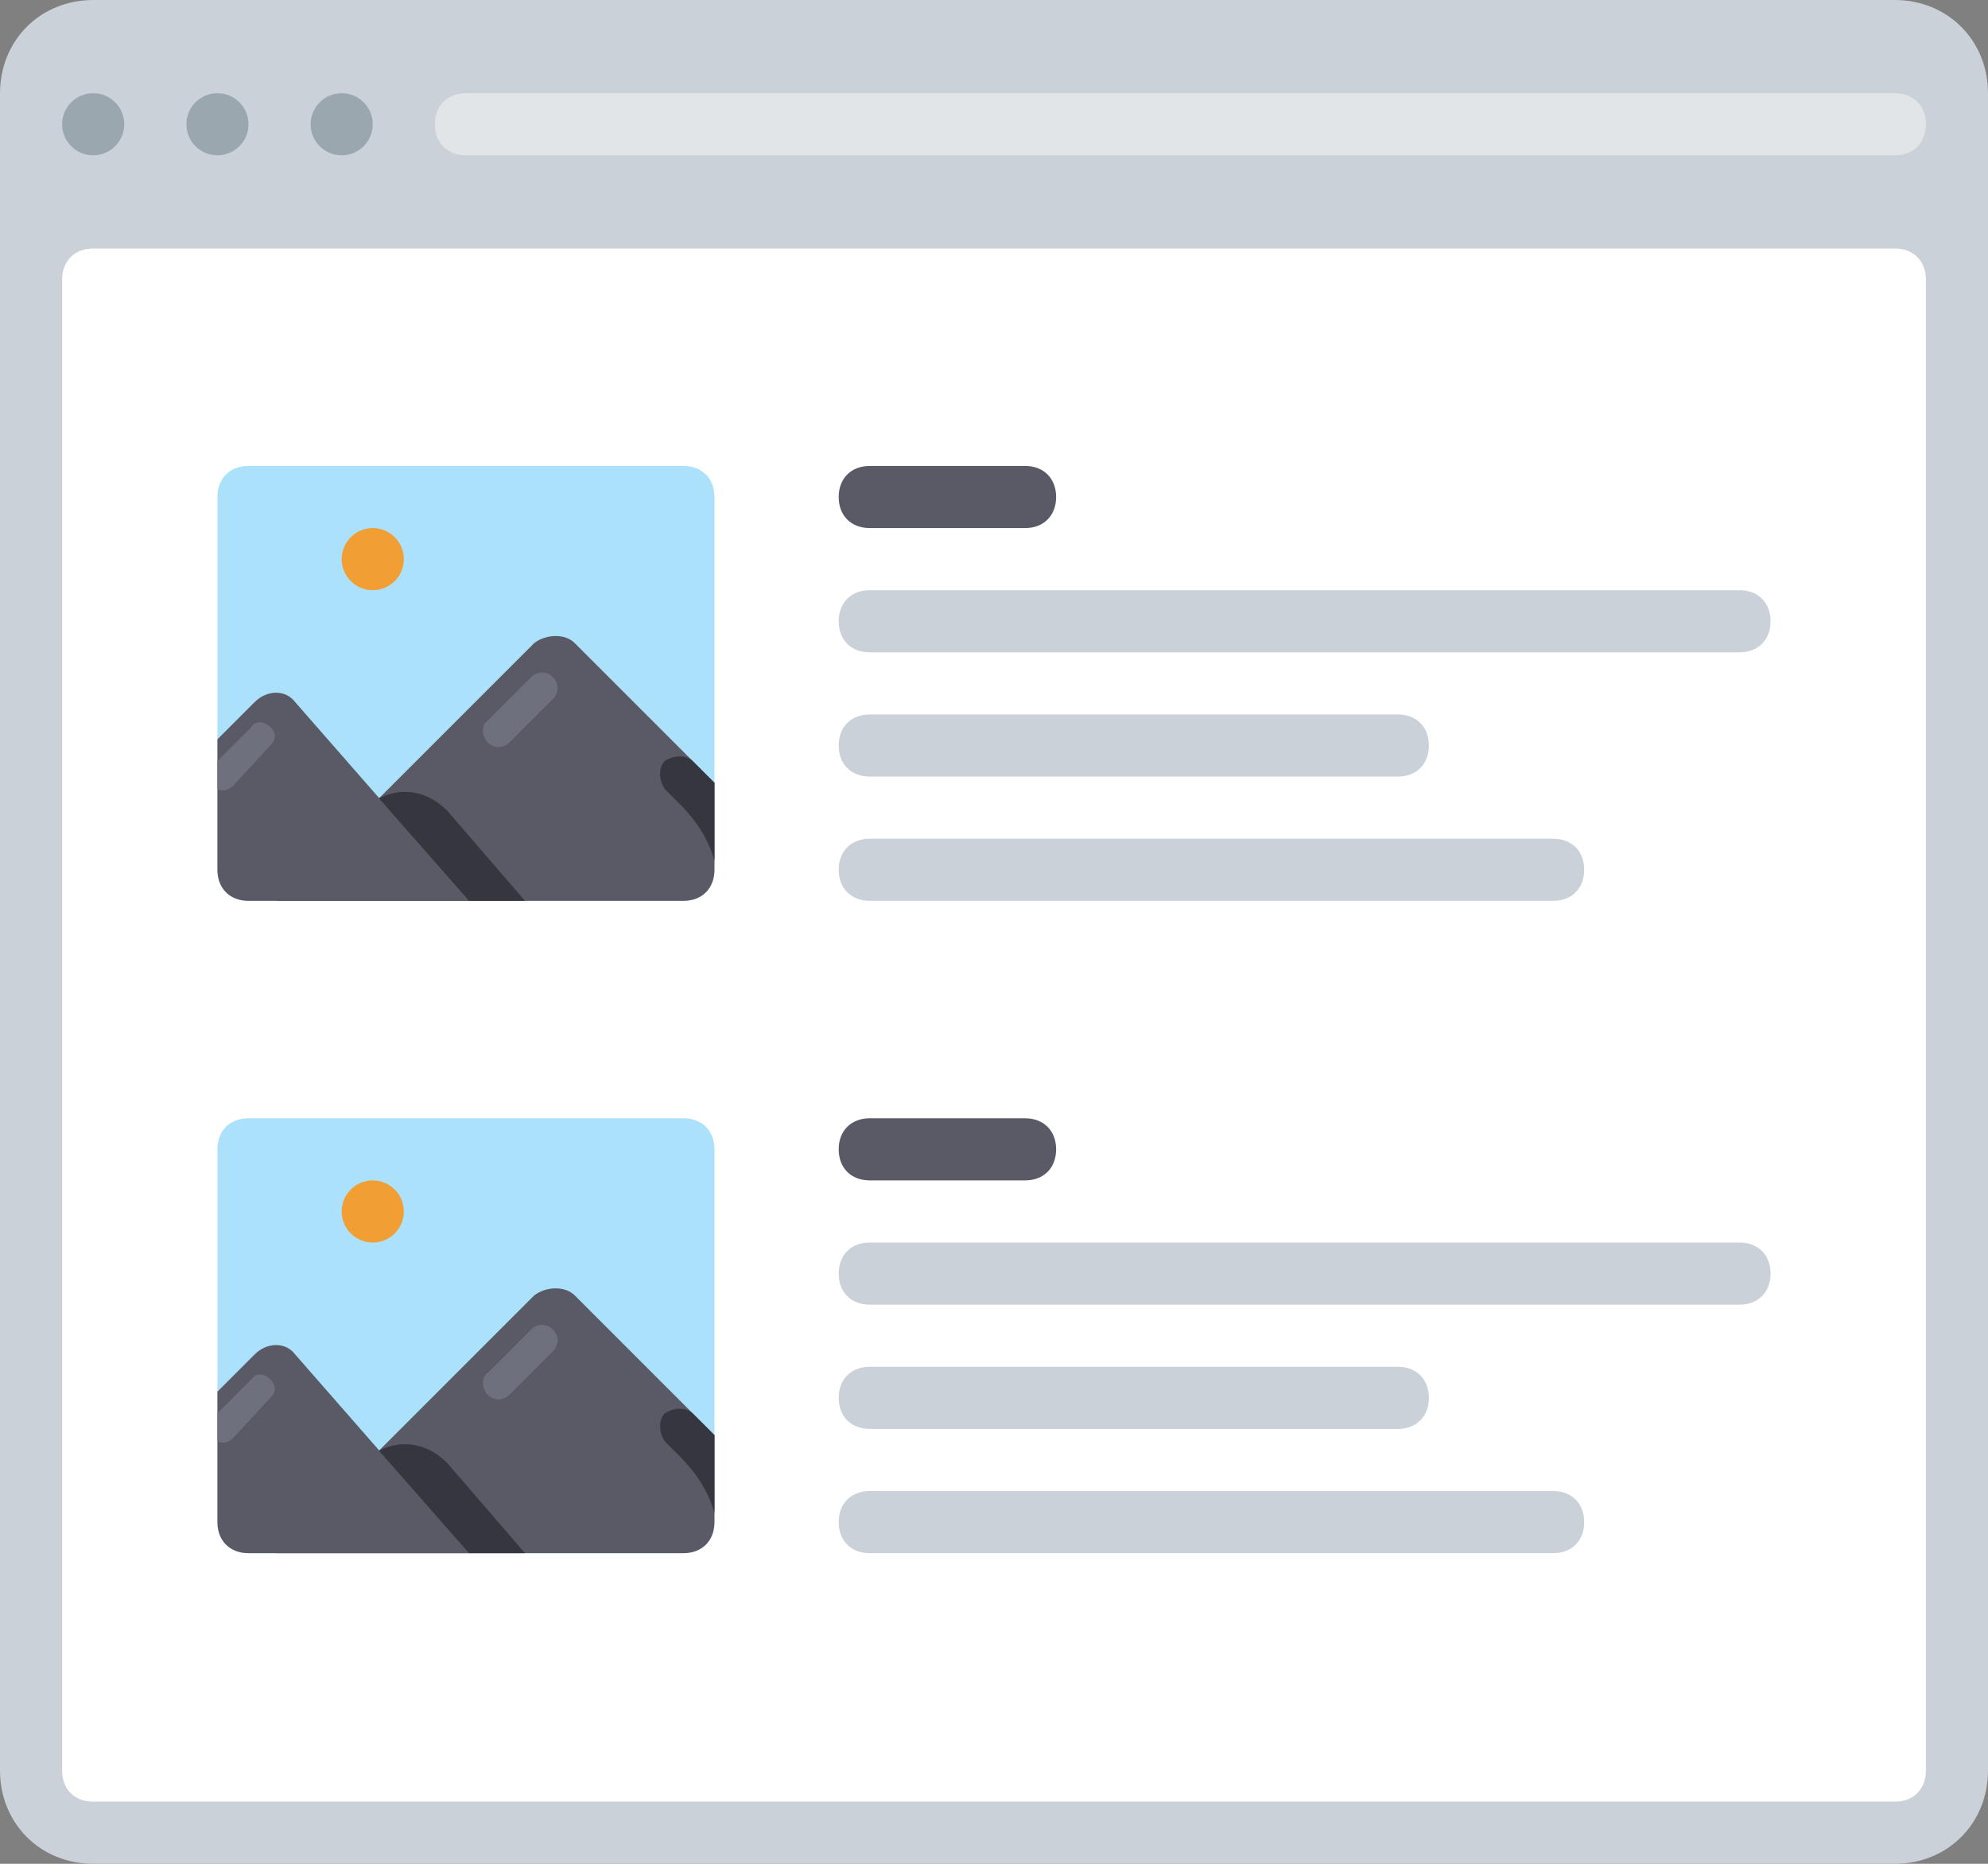 <?xml version="1.0" encoding="utf-8"?>
<!-- Generator: Adobe Illustrator 21.0.0, SVG Export Plug-In . SVG Version: 6.00 Build 0)  -->
<svg version="1.1" id="Layer_1" xmlns="http://www.w3.org/2000/svg" xmlns:xlink="http://www.w3.org/1999/xlink" x="0px" y="0px"
	 viewBox="0 0 64 60" style="enable-background:new 0 0 64 60;" xml:space="preserve">
<rect x="0" y="0" width="64" height="60" fill="#808080" stroke="none"/>
<style type="text/css">
	.st0{fill:#CAD1D8;}
	.st1{fill:#9BA7AF;}
	.st2{fill:#FFFFFF;}
	.st3{fill:#E2E5E7;}
	.st4{fill:#595A66;}
	.st5{fill:#ABE1FA;}
	.st6{fill:#6F707E;}
	.st7{fill:#3BB54A;}
	.st8{fill:#0E9347;}
	.st9{fill:#517CBE;}
	.st10{fill:#65CCEF;}
	.st11{fill:#EE2C39;}
	.st12{fill:#CC202C;}
	.st13{fill:#F16351;}
	.st14{fill:#DDDFE1;}
	.st15{fill:#89C763;}
	.st16{fill:#3689C9;}
	.st17{fill:#1B6FAB;}
	.st18{fill:#4C9FD7;}
	.st19{fill:#FDBA4D;}
	.st20{fill:#F19F36;}
	.st21{fill:#F19F35;}
	.st22{fill:#FFFFFF;stroke:#595A66;stroke-width:2;stroke-miterlimit:10;}
	.st23{fill:#1A70AC;}
	.st24{fill:#35363E;}
</style>
<g>
	<path class="st0" d="M0,57V3c0-1.7,1.3-3,3-3h58c1.7,0,3,1.3,3,3v54c0,1.7-1.3,3-3,3H3C1.3,60,0,58.7,0,57z"/>
	<circle class="st1" cx="3" cy="4" r="1"/>
	<circle class="st1" cx="7" cy="4" r="1"/>
	<circle class="st1" cx="11" cy="4" r="1"/>
	<path class="st2" d="M3,8h58c0.6,0,1,0.4,1,1v48c0,0.6-0.4,1-1,1H3c-0.6,0-1-0.4-1-1V9C2,8.4,2.4,8,3,8z"/>
	<path class="st3" d="M61,5H15c-0.6,0-1-0.4-1-1v0c0-0.6,0.4-1,1-1h46c0.6,0,1,0.4,1,1v0C62,4.6,61.6,5,61,5z"/>
	<path class="st0" d="M56,21H28c-0.6,0-1-0.4-1-1v0c0-0.6,0.4-1,1-1h28c0.6,0,1,0.4,1,1v0C57,20.6,56.6,21,56,21z"/>
	<path class="st0" d="M50,29H28c-0.6,0-1-0.4-1-1v0c0-0.6,0.4-1,1-1h22c0.6,0,1,0.4,1,1v0C51,28.6,50.6,29,50,29z"/>
	<path class="st0" d="M45,25H28c-0.6,0-1-0.4-1-1v0c0-0.6,0.4-1,1-1h17c0.6,0,1,0.4,1,1v0C46,24.6,45.6,25,45,25z"/>
	<path class="st4" d="M27,16L27,16c0-0.6,0.4-1,1-1l5,0c0.6,0,1,0.4,1,1v0c0,0.6-0.4,1-1,1l-5,0C27.4,17,27,16.6,27,16z"/>
	<path class="st0" d="M56,42H28c-0.6,0-1-0.4-1-1v0c0-0.6,0.4-1,1-1h28c0.6,0,1,0.4,1,1v0C57,41.6,56.6,42,56,42z"/>
	<path class="st0" d="M50,50H28c-0.6,0-1-0.4-1-1l0,0c0-0.6,0.4-1,1-1h22c0.6,0,1,0.4,1,1l0,0C51,49.6,50.6,50,50,50z"/>
	<path class="st0" d="M45,46H28c-0.6,0-1-0.4-1-1v0c0-0.6,0.4-1,1-1h17c0.6,0,1,0.4,1,1v0C46,45.6,45.6,46,45,46z"/>
	<path class="st4" d="M27,37L27,37c0-0.6,0.4-1,1-1h5c0.6,0,1,0.4,1,1v0c0,0.6-0.4,1-1,1h-5C27.4,38,27,37.6,27,37z"/>
	<g>
		<path class="st5" d="M22,29H8c-0.6,0-1-0.4-1-1V16c0-0.6,0.4-1,1-1h14c0.6,0,1,0.4,1,1v12C23,28.6,22.6,29,22,29z"/>
		<circle class="st21" cx="12" cy="18" r="1"/>
		<path class="st4" d="M23,28v-2.8l-4.5-4.5c-0.3-0.3-0.9-0.3-1.3,0L8.9,29H22C22.6,29,23,28.6,23,28z"/>
		<path class="st4" d="M8.2,22.6L7,23.8V28c0,0.6,0.4,1,1,1h7.1l-5.6-6.4C9.2,22.2,8.6,22.2,8.2,22.6z"/>
		<path class="st24" d="M14.4,26.1c-0.6-0.6-1.4-0.8-2.2-0.4l2.9,3.3h1.8L14.4,26.1z"/>
		<path class="st6" d="M15.7,23.9L15.7,23.9c0.2,0.2,0.5,0.2,0.7,0l1.4-1.4c0.2-0.2,0.2-0.5,0-0.7l0,0c-0.2-0.2-0.5-0.2-0.7,0
			l-1.4,1.4C15.5,23.3,15.5,23.7,15.7,23.9z"/>
		<path class="st24" d="M23,25.2l-0.7-0.7c-0.2-0.2-0.6-0.2-0.9,0c-0.2,0.2-0.2,0.6,0,0.9l0.5,0.5c0.5,0.5,0.9,1.1,1.1,1.8V25.2z"/>
		<path class="st6" d="M8.7,23.4c-0.2-0.2-0.5-0.2-0.6,0L7,24.5v0.9c0.2,0.1,0.4,0,0.5-0.1L8.7,24C8.9,23.8,8.9,23.6,8.7,23.4
			L8.7,23.4z"/>
	</g>
	<g>
		<path class="st5" d="M22,50H8c-0.6,0-1-0.4-1-1V37c0-0.6,0.4-1,1-1h14c0.6,0,1,0.4,1,1v12C23,49.6,22.6,50,22,50z"/>
		<circle class="st21" cx="12" cy="39" r="1"/>
		<path class="st4" d="M23,49v-2.8l-4.5-4.5c-0.3-0.3-0.9-0.3-1.3,0L8.9,50H22C22.6,50,23,49.6,23,49z"/>
		<path class="st4" d="M8.2,43.6L7,44.8V49c0,0.6,0.4,1,1,1h7.1l-5.6-6.4C9.2,43.2,8.6,43.2,8.2,43.6z"/>
		<path class="st24" d="M14.4,47.1c-0.6-0.6-1.4-0.8-2.2-0.4l2.9,3.3h1.8L14.4,47.1z"/>
		<path class="st6" d="M15.7,44.9L15.7,44.9c0.2,0.2,0.5,0.2,0.7,0l1.4-1.4c0.2-0.2,0.2-0.5,0-0.7v0c-0.2-0.2-0.5-0.2-0.7,0
			l-1.4,1.4C15.5,44.3,15.5,44.7,15.7,44.9z"/>
		<path class="st24" d="M23,46.2l-0.7-0.7c-0.2-0.2-0.6-0.2-0.9,0c-0.2,0.2-0.2,0.6,0,0.9l0.5,0.5c0.5,0.5,0.9,1.1,1.1,1.8V46.2z"/>
		<path class="st6" d="M8.7,44.4c-0.2-0.2-0.5-0.2-0.6,0L7,45.5v0.9c0.2,0.1,0.4,0,0.5-0.1L8.7,45C8.9,44.8,8.9,44.6,8.7,44.4
			L8.7,44.4z"/>
	</g>
</g>
</svg>
